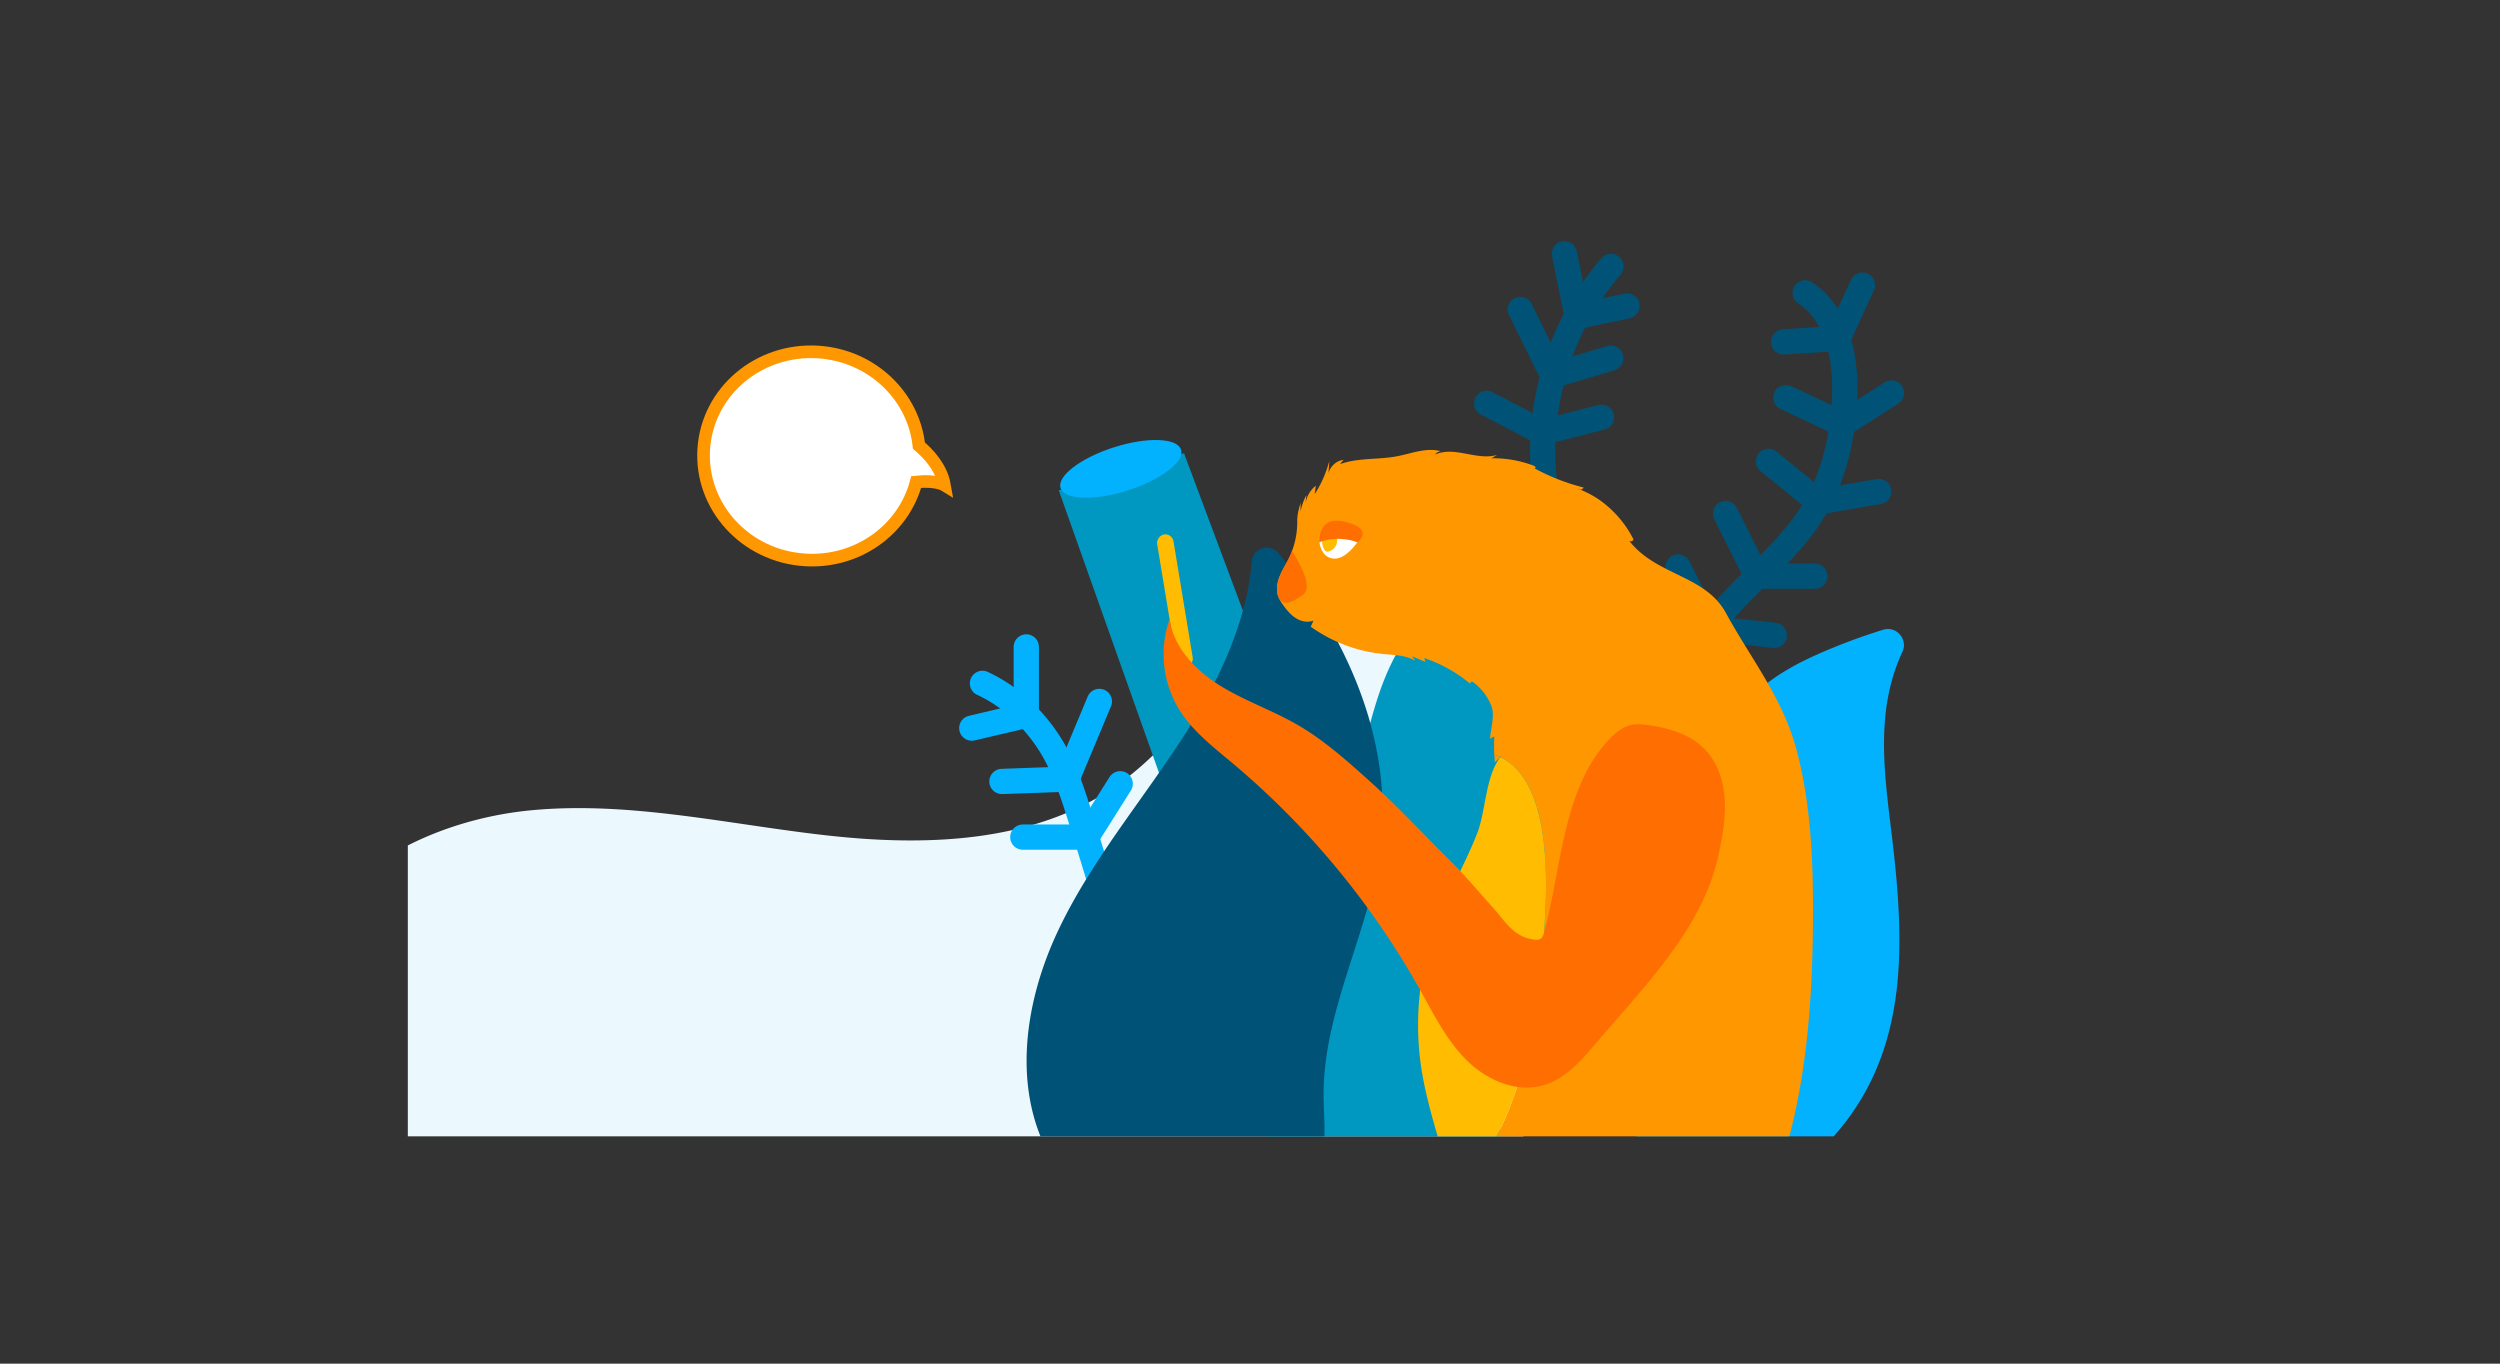 <svg xmlns="http://www.w3.org/2000/svg" xmlns:xlink="http://www.w3.org/1999/xlink" viewBox="0 0 1980 1080"><rect x="0" y="0" width="1980" height="1080" fill="#333333" stroke="none"/><defs><style>.cls-1,.cls-4,.cls-5{fill:none;}.cls-2{clip-path:url(#clip-path);}.cls-3{fill:#ebf9ff;}.cls-4{stroke:#005377;}.cls-4,.cls-5{stroke-linecap:round;stroke-linejoin:round;stroke-width:20px;}.cls-5{stroke:#03b2ff;}.cls-6{fill:#0098c1;}.cls-7{fill:#03b2ff;}.cls-8{fill:#005377;}.cls-9{fill:#ff9700;}.cls-10{fill:#ffbc00;}.cls-11{fill:#ff6e00;}.cls-12,.cls-13{fill:#fff;}.cls-13{stroke:#ff9700;stroke-miterlimit:10;stroke-width:10px;}.cls-14{clip-path:url(#clip-path-2);}</style><clipPath id="clip-path"><rect class="cls-1" x="323" y="180" width="1280" height="720"/></clipPath><clipPath id="clip-path-2"><rect class="cls-1" x="2430" y="-3374" width="1280" height="720"/></clipPath></defs><title>9</title><g id="Frame_9" data-name="Frame 9"><g class="cls-2"><path class="cls-3" d="M233.54,764.05c27.1-73.9,109-114.92,187.36-122.32s156.51,11.32,234.74,20,162.92,5.79,227.7-38.93c57.64-39.78,90.91-106.77,145.12-151.11A240.45,240.45,0,0,1,1185.77,418c13.4.38,27.37,2.1,38.48,9.59,14.25,9.61,21.1,26.72,27.16,42.81,25.91,68.78,52.26,140.49,45.68,213.7-6.46,71.9-43.93,136.8-80.52,199-11.06,18.82-22.32,37.9-38.08,53-23.55,22.57-55.13,34.44-86,45.06-106.14,36.51-215.86,65.15-327.89,72s-227-8.89-328.1-57.56c-53.86-25.93-101.67-60.86-148.1-98.13-27.95-22.44-53.8-25.69-59.92-61.9C224.59,812.6,225.45,786.14,233.54,764.05Z"/><line class="cls-4" x1="1329.92" y1="545.43" x2="1295.02" y2="503.18"/><path class="cls-4" d="M1323.52,621.15a172,172,0,0,1,30.6-123.33c24-33.25,59.66-57.23,81.32-92.07,16.52-26.57,23.89-58,25.45-89.29,1.57-31.42-4.91-67.22-31.2-84.5"/><path class="cls-4" d="M1225.38,397.21c-12.13-65.39,7-135.87,50.52-186.17"/><path class="cls-5" d="M879.27,725.08q-11.57-39.14-23.8-78.07c-5.56-17.68-11.28-35.48-20.36-51.64a137.57,137.57,0,0,0-22-29.2,118.51,118.51,0,0,0-35-24.94"/><polygon class="cls-6" points="838.54 388.37 920.28 618.68 1002.02 530.73 937.73 358.98 838.54 388.37"/><ellipse class="cls-7" cx="887.67" cy="371.38" rx="50.06" ry="17.91" transform="translate(-70.86 287.09) rotate(-17.68)"/><path class="cls-6" d="M1056.79,666c17.56-37.19,22.5-79,35.88-117.88,12-34.86,33.93-69.7,67-84.15a13.11,13.11,0,0,1,16.9,6.19,308.2,308.2,0,0,0,48.94,70.2c9.5,10.22,19.81,20,26.76,32.06,8.31,14.47,11.25,31.39,12.55,48a278.71,278.71,0,0,1-23.39,134.95c-20.49,45.72-54.08,88.78-53.15,138.87.14,7.68,1,15.78-2.32,22.69-5.83,12-21.31,14.92-34.59,15.79-42.73,2.82-115,7.87-145.65-30.59-30-37.7-20.74-108.52-1.48-148C1019.28,723.38,1042.12,697.08,1056.79,666Z"/><path class="cls-7" d="M1444.15,908.51a193.25,193.25,0,0,0,41.64-61.08c25.19-58.69,19.8-125.49,12.15-188.9-3.53-29.19-7.44-58.6-5.06-87.91,1.5-18.6,5.78-37.35,13.76-54.13,4.77-10-4.6-21-15.22-17.72a476.66,476.66,0,0,0-44.88,16.4c-21.83,9.23-43.39,20.4-59.88,37.43-10.5,10.84-18.66,23.77-25.4,37.28-35.41,71-31.88,154.84-55,230.7-5.1,16.72-11.54,33.24-13.12,50.64s2.55,36.4,15.54,48.1,32.27,13.82,49.22,9.86,32.12-13.19,47-22.29"/><path class="cls-8" d="M862.61,935c43.89,14,89.17,28.15,135.09,24.41,10.25-.84,20.77-2.7,29.36-8.36,12.79-8.43,19.2-24,21.11-39.21s.06-30.59.12-45.91c.27-67.59,37.36-129.86,45.18-197,9.7-83.36-27.16-165.45-81-230.89a11.89,11.89,0,0,0-21.05,6.53c-4.14,49.7-27.4,97.46-54.84,139.88-33,51-72.8,98-98.7,152.9S801.71,859.1,830,912.86C836.32,924.93,849.62,930.84,862.61,935Z"/><line class="cls-4" x1="1249.09" y1="250.6" x2="1238.99" y2="201"/><line class="cls-4" x1="1229.81" y1="297.44" x2="1204.09" y2="245.09"/><line class="cls-4" x1="1221.54" y1="342.45" x2="1177.45" y2="319.48"/><line class="cls-4" x1="1229.81" y1="297.44" x2="1275.73" y2="283.66"/><line class="cls-4" x1="1249.09" y1="250.6" x2="1288.59" y2="242.33"/><line class="cls-4" x1="1221.54" y1="342.45" x2="1268.38" y2="330.5"/><line class="cls-4" x1="1455.75" y1="268.05" x2="1412.58" y2="270.8"/><line class="cls-4" x1="1459.42" y1="336.02" x2="1414.42" y2="314.89"/><line class="cls-4" x1="1440.14" y1="397.55" x2="1400.64" y2="365.41"/><line class="cls-4" x1="1391.46" y1="456.34" x2="1366.66" y2="406.74"/><line class="cls-4" x1="1353.8" y1="497.67" x2="1329" y2="448.99"/><line class="cls-4" x1="1353.8" y1="497.67" x2="1405.23" y2="503.18"/><line class="cls-4" x1="1391.46" y1="456.34" x2="1437.38" y2="456.34"/><line class="cls-4" x1="1440.14" y1="397.55" x2="1487.9" y2="389.29"/><line class="cls-4" x1="1459.42" y1="336.02" x2="1498" y2="311.22"/><line class="cls-4" x1="1455.75" y1="268.05" x2="1475.04" y2="225.8"/><line class="cls-4" x1="1329.92" y1="545.43" x2="1379.52" y2="540.84"/><line class="cls-5" x1="812.82" y1="566.55" x2="812.82" y2="512.36"/><line class="cls-5" x1="844.97" y1="617.07" x2="870.68" y2="555.53"/><line class="cls-5" x1="860.58" y1="662.99" x2="887.22" y2="620.74"/><line class="cls-5" x1="844.97" y1="617.07" x2="793.53" y2="618.91"/><line class="cls-5" x1="812.82" y1="566.55" x2="769.65" y2="576.66"/><line class="cls-5" x1="860.58" y1="662.99" x2="810.06" y2="662.99"/><path class="cls-1" d="M1189.51,598.26l-1.38,1.37.16.08C1188.68,599.21,1189.09,598.73,1189.51,598.26Z"/><path class="cls-9" d="M1215.55,371l-.77-.4C1214.73,371.08,1215.16,371.17,1215.55,371Z"/><path class="cls-9" d="M1251.52,387.8c-.71-.27-1.41-.54-2.13-.8A2.73,2.73,0,0,0,1251.52,387.8Z"/><path class="cls-9" d="M1164.85,541.88l-.28-.23A.58.58,0,0,0,1164.85,541.88Z"/><path class="cls-9" d="M1423.16,595c-11.08-42.34-36.23-72.77-56.09-109.31-16.6-30.54-55.36-29.6-76.87-57.59a2,2,0,0,0,3.46-1.07,85.37,85.37,0,0,0-25.51-30.11,74.29,74.29,0,0,0-16.63-9.13,2.73,2.73,0,0,1-2.13-.8c.72.26,1.42.53,2.13.8a3.15,3.15,0,0,0,2.72-1.67,166.54,166.54,0,0,1-38.69-15.1c-.39.14-.82.05-.77-.4l.77.4a.76.76,0,0,0,.57-.73c-.06-.82-.89-1.25-1.6-1.52a89.35,89.35,0,0,0-33.35-5.8l4.58-2.7c-16,4.81-33.83-7.28-49.17-.23a6.43,6.43,0,0,1,4.53-2.67c-11.36-3.17-23.29,1.86-35,4.05-14.91,2.79-30.5,1-44.87,6.21l2.79-3.41c-5.38.54-10.33,4.91-11.84,10.47.21-3.23.41-6.47.62-9.71a89.24,89.24,0,0,1-11.59,26.37l.9-6.7a22.09,22.09,0,0,0-8.16,14.47l.72-7.06a44.08,44.08,0,0,0-4.62,13.16l0-7.08c-1.43,5.14-2.72,9.47-2.65,14.79a64.92,64.92,0,0,1-6.49,28.94c-2.33,4.8-5.27,9.28-7.3,14.24s-3.1,10.63-1.49,15.67a26.32,26.32,0,0,0,3.81,7c2.91,4.13,6.16,8.12,10.33,10.76s9.41,3.76,14,1.95l-2.13,4.89A119.19,119.19,0,0,0,1095.6,518c8.65.84,17.77.84,25.27,5.35l-2.47-3.59,10.53,4.5c-.33-1-.65-2.06-1-3.1a112.35,112.35,0,0,1,36.61,20.52,1.23,1.23,0,0,1,.65-1.67,2.6,2.6,0,0,1,2.19.76A43.16,43.16,0,0,1,1181.14,559c3,7.56-.46,17.87-1.06,26l3.4-1.76q-.35,7.31,0,14.62a37.77,37.77,0,0,1,4.63,1.77l1.38-1.37c-.42.47-.83,1-1.22,1.45,19.43,9,39.46,37.87,35.71,120.29-5.5,121-38.77,213-76.55,211,6.66,25.06,11.41,50.18,8.7,75.86,95.88,4.55,184.94-2.39,278.68-23.06,2.67-7-3.52-14.78-10.73-16.68s-21.41-7.57-28.53-5.34c32.94-73.07,40-155.09,40.32-235.24C1436.08,682.33,1434.34,637.73,1423.16,595Z"/><path class="cls-9" d="M1188.13,599.63a37.77,37.77,0,0,0-4.63-1.77c.1,2,.23,4,.41,6Z"/><path class="cls-10" d="M1224,720c3.75-82.42-16.28-111.27-35.71-120.29-11.84,15-11.51,42.71-18.27,60.06-9.62,24.71-23.31,47.63-32.6,72.49A228.23,228.23,0,0,0,1125.69,846c4.39,28.71,14.28,56.81,21.76,85C1185.23,933,1218.5,841,1224,720Z"/><rect class="cls-10" x="877.35" y="469.3" width="106.52" height="13.13" rx="6.57" transform="translate(1248.21 -519.94) rotate(80.61)"/><path class="cls-11" d="M1246.65,634.48c6.32-18.6,15.11-35.82,28.71-49.83,4.63-4.76,10.12-9.06,16.61-10.46,4.43-1,9-.49,13.51.14,16.19,2.27,32.89,7.11,44.38,18.74,10.38,10.52,15.27,25.52,16.14,40.28s-1.91,29.48-5,43.93c-12.54,58.37-59.25,104.42-97,149-11.65,13.77-24.33,28.22-41.65,33.24-21.38,6.2-44.7-4-60.56-19.64s-26-36-36.82-55.4A647.25,647.25,0,0,0,976.1,604.39c-15.32-12.85-31.56-25.34-42.14-42.31a84.12,84.12,0,0,1-7.65-71.82c3.15,22.55,20.58,40.7,39.93,52.71s41.18,19.48,60.93,30.83c21.64,12.44,40.35,29.31,58.88,46,21.59,19.49,41.26,40.93,62,61.34,11.86,11.7,22.58,24.68,33.78,37,10.08,11.1,16.29,23.69,33,26,2,.28,4.39.31,5.92-1.09a7.48,7.48,0,0,0,1.85-3.61C1231.8,707.24,1235.08,668.53,1246.65,634.48Z"/><path class="cls-12" d="M1045,429.41s1,12,11,13,19-13,19-13l-11-7-13,2Z"/><path class="cls-10" d="M1047,427.52s.08,11.34,5.77,9.15,6.85-7,6-11.35Z"/><path class="cls-11" d="M1045,429.41s-2-22,21-16,9,16,9,16S1060,423.41,1045,429.41Z"/><path class="cls-11" d="M1032,471c10-7-8.73-34.56-8.73-34.56h0c-.69,1.85-1.44,3.67-2.31,5.44-2.33,4.8-5.27,9.28-7.3,14.24s-3.1,10.63-1.49,15.67a17.44,17.44,0,0,0,1.24,2.91C1017.93,480,1023.53,476.93,1032,471Z"/></g><path class="cls-13" d="M748,384.14c-2.38-13.6-12.21-24.42-20.22-31.2-4.21-39.41-37.4-71.39-79.72-74.14-47.14-3.05-87.75,31.32-90.69,76.78s32.87,84.8,80,87.85c41.75,2.71,78.37-23.95,88.25-61.67C741.28,380,748,384.14,748,384.14Z"/></g><g id="Frame_4" data-name="Frame 4"><g class="cls-14"><path class="cls-11" d="M1048,471c10-7-8.73-34.56-8.73-34.56h0c-.69,1.85-1.44,3.67-2.31,5.44-2.33,4.8-5.27,9.28-7.3,14.24s-3.1,10.63-1.49,15.67a17.44,17.44,0,0,0,1.24,2.91C1033.93,480,1039.53,476.93,1048,471Z"/><path class="cls-12" d="M1062,425s1,12,11,13,19-13,19-13l-11-7-13,2Z"/><path class="cls-10" d="M1064.07,423.1s.08,11.35,5.78,9.15,6.84-6.95,6-11.34Z"/><path class="cls-11" d="M1062,425s-2-22,21-16,9,16,9,16S1077,419,1062,425Z"/></g></g></svg>
